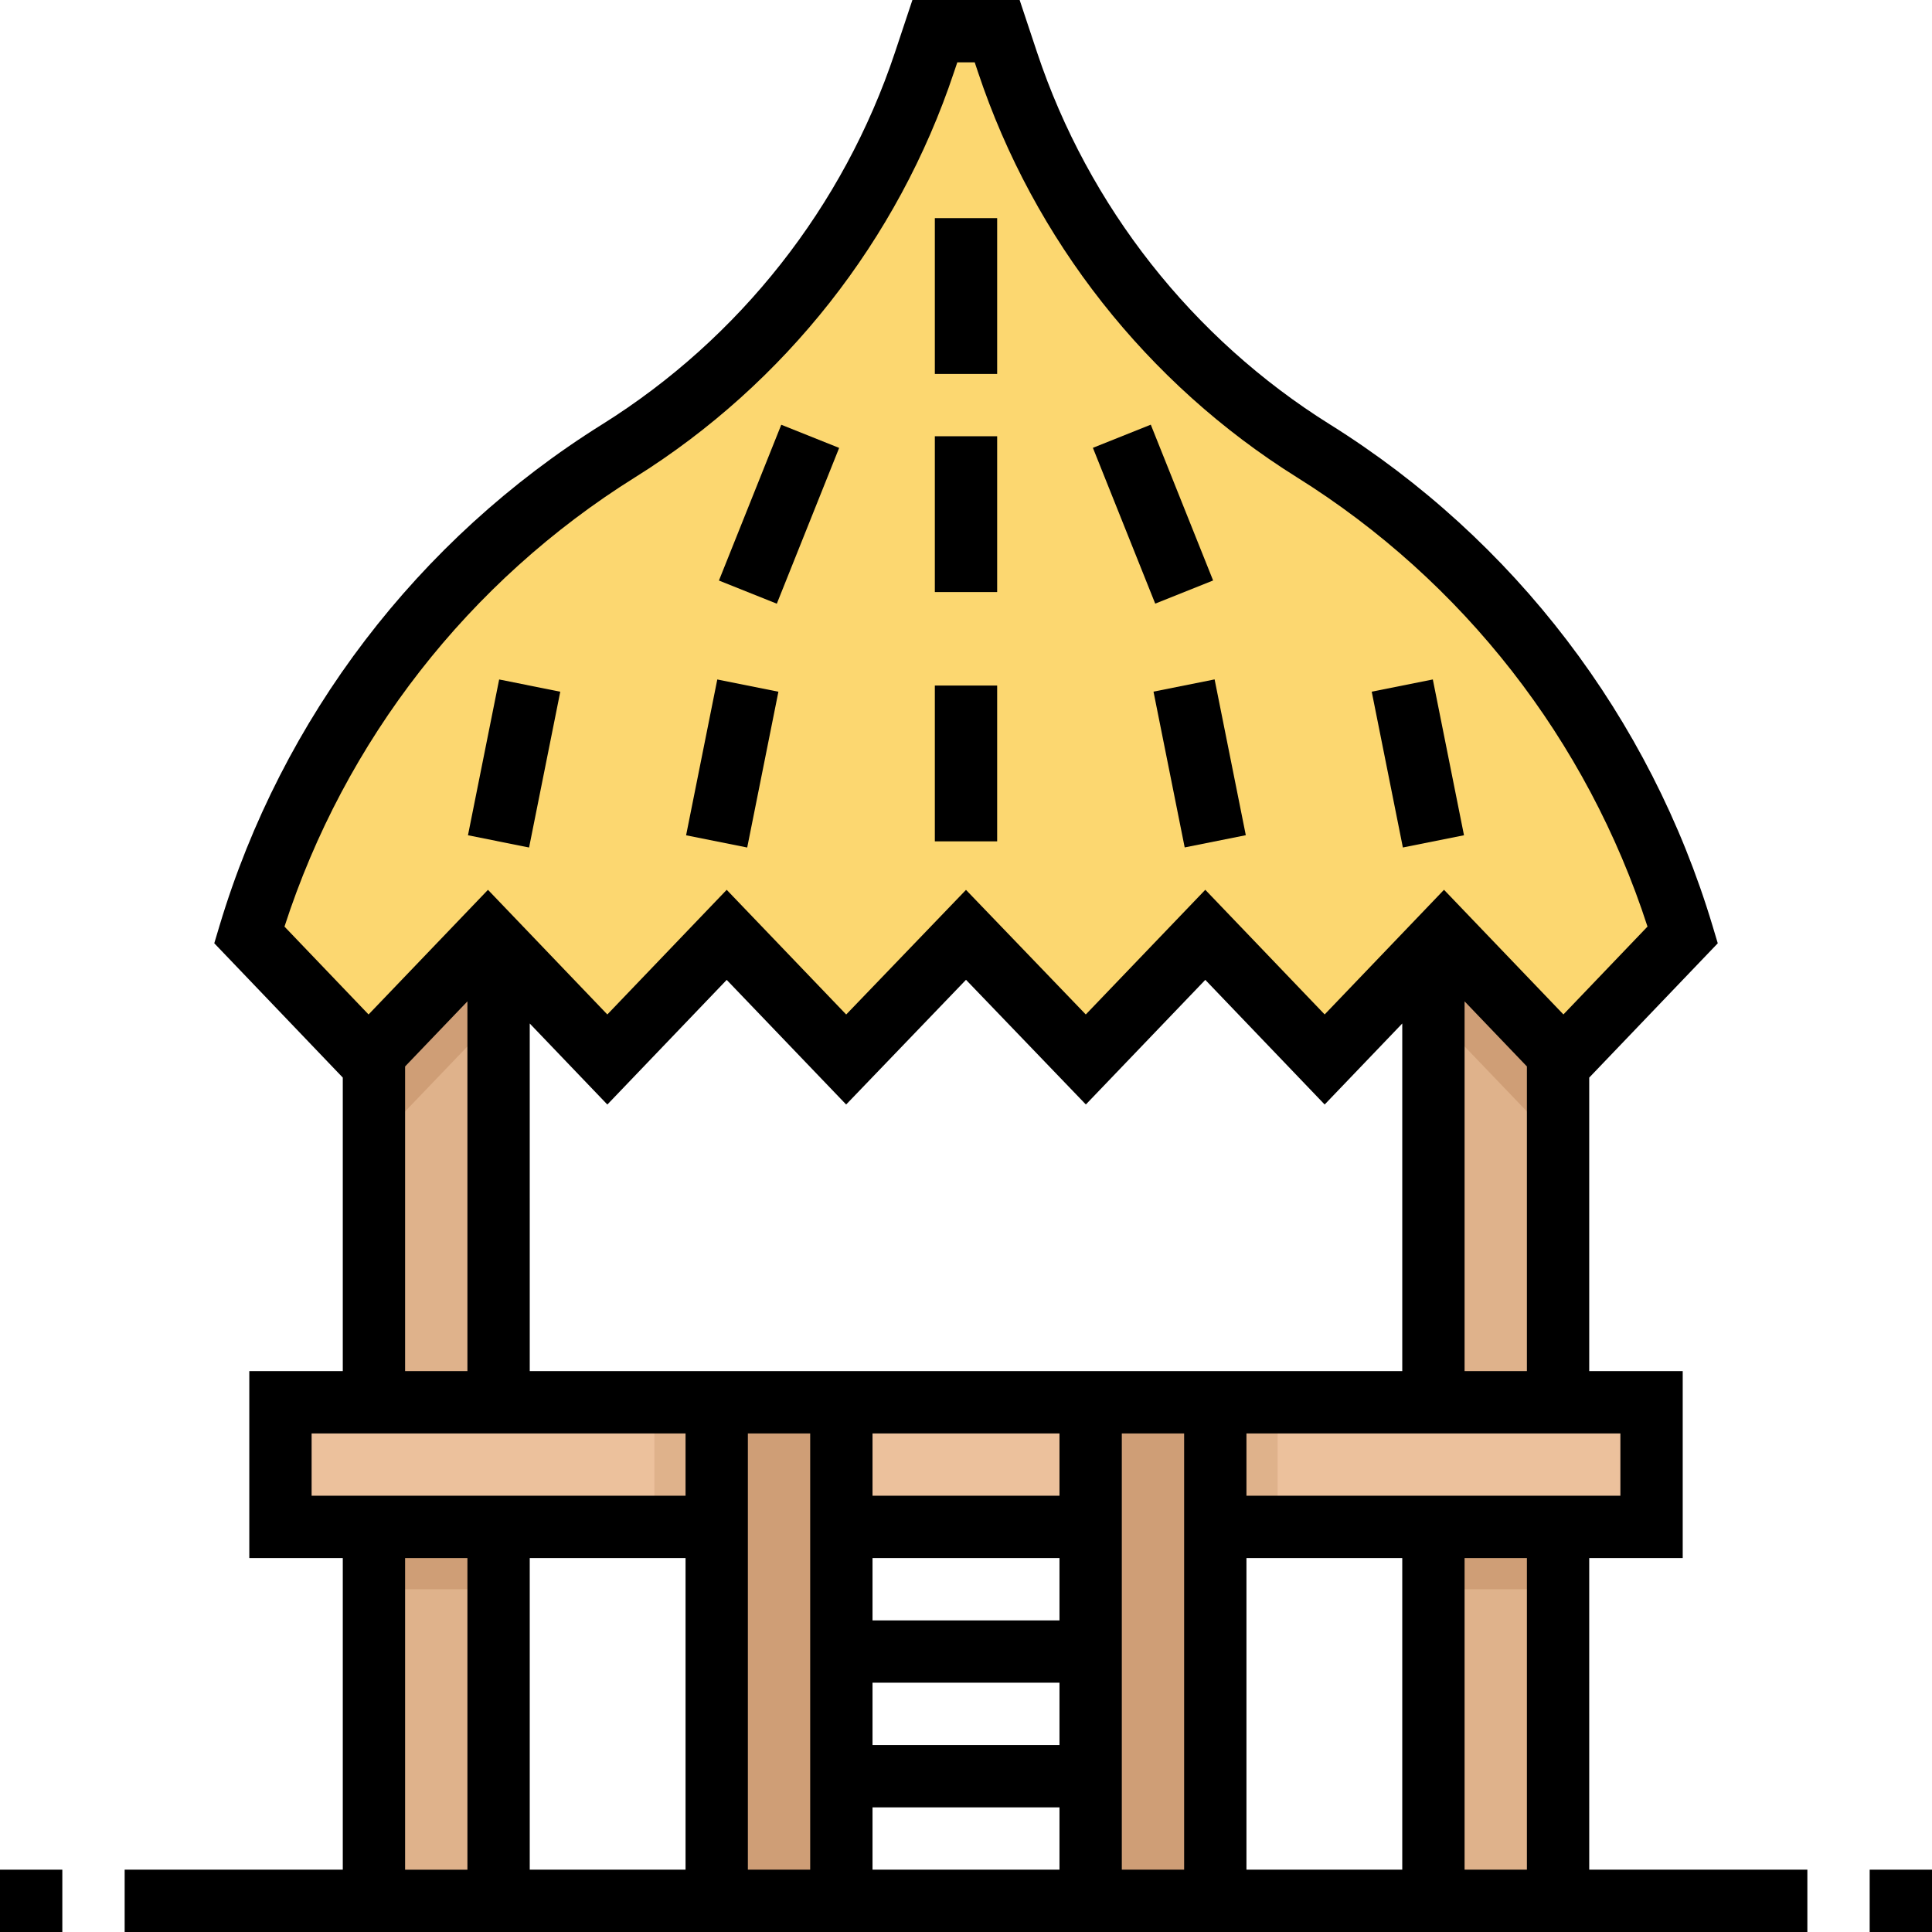 <svg height="496pt" viewBox="0 0 496 496" width="496pt" xmlns="http://www.w3.org/2000/svg"><path d="m96 216v272h32v-272zm0 0" fill="#dfb28b"/><path d="m400 216v272h-32v-272zm0 0" fill="#dfb28b"/><path d="m184 392h-112v-32h352v32zm0 0" fill="#ecc19c"/><g fill="#cf9e76"><path d="m184 360h32v128h-32zm0 0"/><path d="m280 360h32v128h-32zm0 0"/><path d="m128 216h-32v77.688l29.281-30.551 2.719 2.832zm0 0"/><path d="m368 265.969 2.719-2.832 29.281 30.551v-77.688h-32zm0 0"/></g><path d="m248 240 30.762 32 30.672-32 30.645 32 30.641-32 30.656 32 30.625-32c-15.473-51.559-49.176-95.734-94.832-124.266-36.953-23.102-64.711-58.352-78.488-99.695l-2.68-8.039h-16l-2.68 8.039c-13.785 41.344-41.535 76.594-78.496 99.695-45.648 28.531-79.352 72.707-94.824 124.266l30.625 32 30.656-32 30.641 32 30.645-32 30.672 32zm0 0" fill="#fcd770"/><path d="m368 392h32v16h-32zm0 0" fill="#cf9e76"/><path d="m96 392h32v16h-32zm0 0" fill="#cf9e76"/><path d="m168 360h16v32h-16zm0 0" fill="#dfb28b"/><path d="m312 360h16v32h-16zm0 0" fill="#dfb28b"/><path d="m408 400h24v-48h-24v-75.352l33-34.48-1.336-4.465c-16.039-53.457-50.93-99.176-98.25-128.75-35.293-22.066-61.98-55.961-75.148-95.441l-4.496-13.512h-27.531l-4.496 13.504c-13.168 39.48-39.848 73.375-75.148 95.441-47.32 29.574-82.211 75.301-98.25 128.75l-1.336 4.465 32.992 34.488v75.352h-24v48h24v80h-56v16h432v-16h-56zm-16 80h-16v-80h16zm-216-80v80h-40v-80zm-40-137.238 19.922 20.805 30.645-32 30.664 31.992 30.77-32.016 30.77 32.008 30.664-31.992 30.645 32 19.922-20.797v89.238h-224zm136 185.238h-48v-16h48zm0-32h-48v-16h48zm0-32h-48v-16h48zm-80-16h16v112h-16zm32 96h48v16h-48zm64-96h16v112h-16zm32 32h40v80h-40zm96-16h-96v-16h96zm-40-32v-94.922l16 16.707v78.215zm-212.93-229.48c38.441-24.031 67.504-60.953 81.832-103.953l.867-2.566h4.469l.859 2.566c14.328 43 43.398 79.914 81.832 103.953 42.719 26.688 74.543 67.527 90.031 115.359l-21.586 22.555-30.656-32-30.641 32-30.645-32-30.68 32.008-30.754-31.984-30.754 31.992-30.68-32.008-30.645 32-30.641-32-30.656 32-21.586-22.555c15.48-47.832 47.312-88.672 90.031-115.367zm-59.07 151.266 16-16.707v94.922h-16zm-24 94.215h96v16h-96zm24 32h16v80h-16zm0 0"/><path d="m0 480h16v16h-16zm0 0"/><path d="m480 480h16v16h-16zm0 0"/><path d="m240 176h16v40h-16zm0 0"/><path d="m184.57 149.043 16.004-39.996 14.859 5.945-16.004 39.996zm0 0"/><path d="m280.578 114.969 14.863-5.945 16 40-14.863 5.945zm0 0"/><path d="m240 56h16v40h-16zm0 0"/><path d="m240 112h16v40h-16zm0 0"/><path d="m296.137 177.562 15.688-3.141 8.008 39.996-15.688 3.141zm0 0"/><path d="m352.16 177.574 15.688-3.137 8 40-15.691 3.137zm0 0"/><path d="m176.141 214.441 8.008-40 15.688 3.145-8.008 39.996zm0 0"/><path d="m120.141 214.438 8.008-39.996 15.688 3.141-8.008 39.996zm0 0"/></svg>